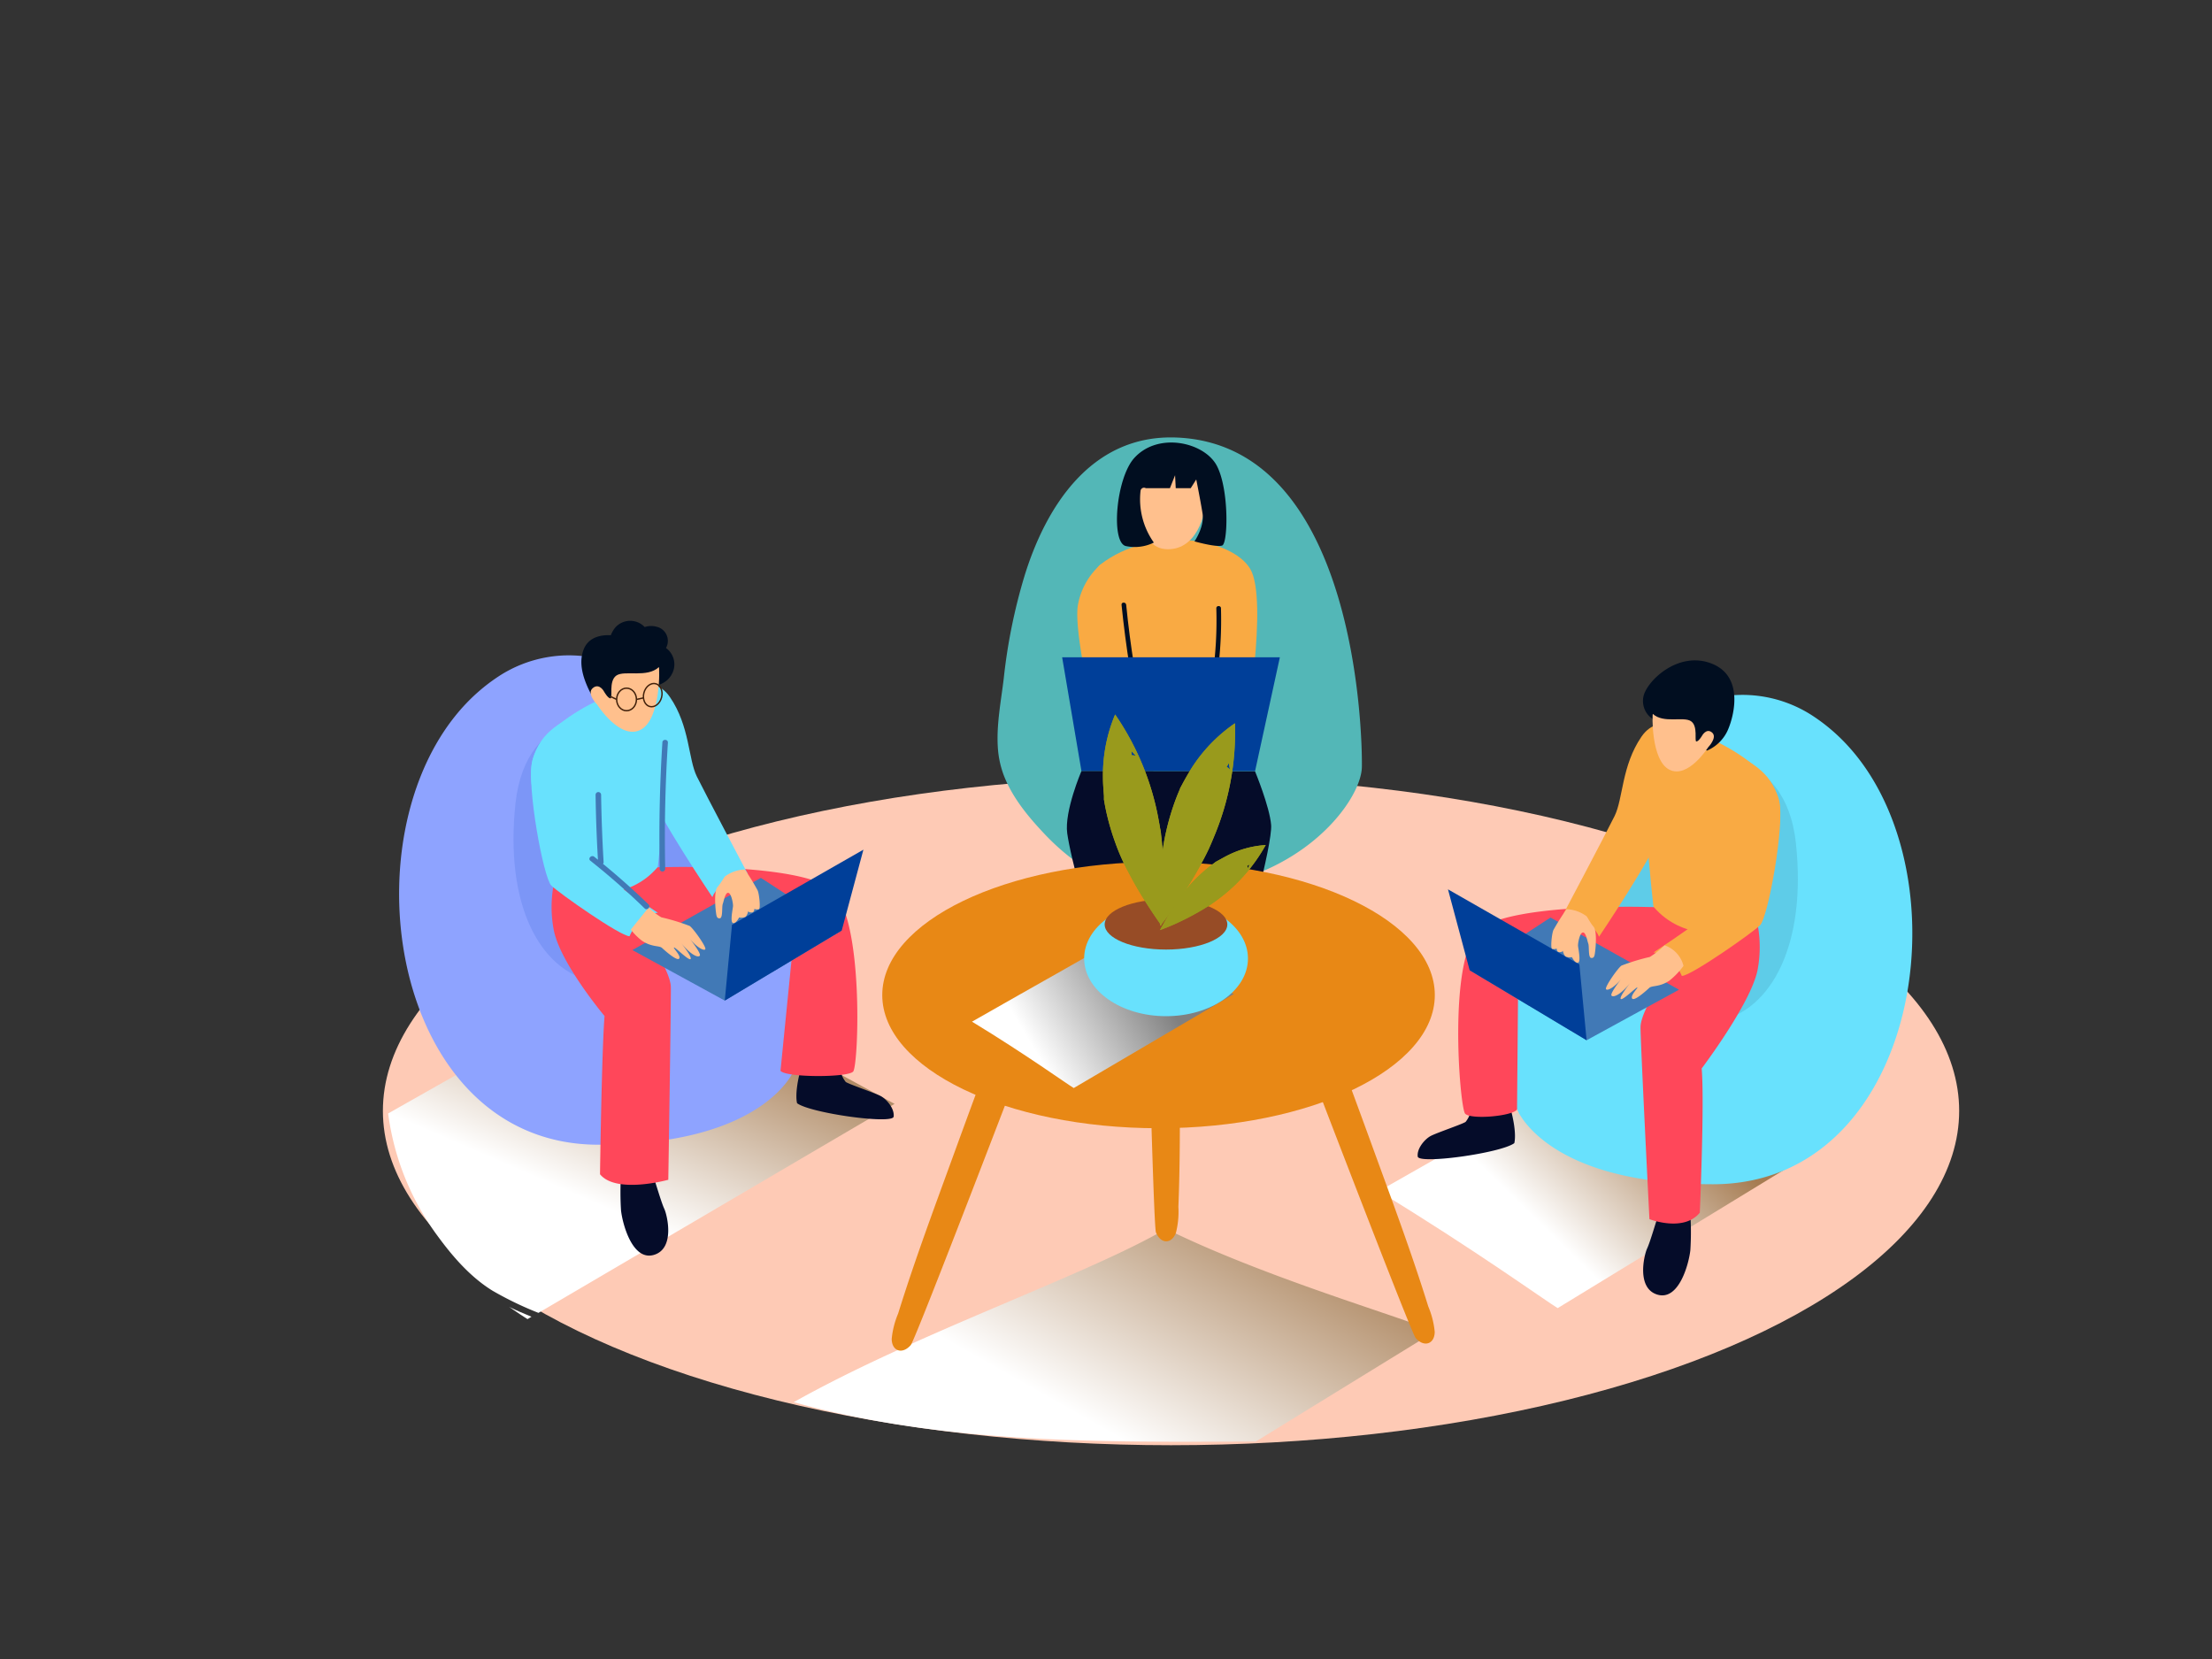 <svg xmlns="http://www.w3.org/2000/svg" xmlns:xlink="http://www.w3.org/1999/xlink" viewBox="0 0 400 300"><rect x="0" y="0" width="400" height="300" fill="#333333" stroke="none"/><defs><linearGradient id="linear-gradient" x1="302.12" y1="198.06" x2="279" y2="221.75" gradientUnits="userSpaceOnUse"><stop offset="0.01" stop-color="#a67c52"/><stop offset="1" stop-color="#fff"/></linearGradient><linearGradient id="linear-gradient-2" x1="222.84" y1="209.32" x2="196.17" y2="256.5" xlink:href="#linear-gradient"/><linearGradient id="linear-gradient-3" x1="125.94" y1="177.47" x2="108.41" y2="217.91" xlink:href="#linear-gradient"/><linearGradient id="linear-gradient-4" x1="120.93" y1="175.3" x2="103.41" y2="215.74" xlink:href="#linear-gradient"/><linearGradient id="linear-gradient-5" x1="208.41" y1="176.91" x2="186.98" y2="189.71" gradientUnits="userSpaceOnUse"><stop offset="0" stop-color="gray"/><stop offset="1" stop-color="#fff"/></linearGradient></defs><title>a</title><g style="isolation:isolate"><g id="Layer_2" data-name="Layer 2"><ellipse cx="211.76" cy="200.88" rx="142.52" ry="60.46" fill="#fecab5"/><path d="M297.23,188.11c-14.73,8.59-25.26,14.36-47.92,27.3,17.15,10.42,30.44,20,32.37,21.14L328,208.26C324.08,206.17,315.58,197.18,297.23,188.11Z" fill="url(#linear-gradient)" style="mix-blend-mode:multiply"/><path d="M143.66,253.59c27.2,7.53,55.44,7.21,83.44,7.08l32.28-19.85c-4-2.09-30.18-9.55-48.52-18.61-14.49,8.45-44.88,18.74-67.37,31.37A.57.57,0,0,1,143.66,253.59Z" fill="url(#linear-gradient-2)" style="mix-blend-mode:multiply"/><path d="M79.22,223.62c2.71,3.7,5.92,7.37,9.86,9.79a61.64,61.64,0,0,0,8.29,4l64.4-37.8c-5.16-2.72-22.2-12.36-46.11-24.18-15.09,8.8-26.81,15.34-45.47,25.92A47.62,47.62,0,0,0,79.22,223.62Z" fill="url(#linear-gradient-3)" style="mix-blend-mode:multiply"/><path d="M92.07,236.33c1.67,1.14,2.81,1.91,3.32,2.21l.72-.43C94.76,237.53,93.41,237,92.07,236.33Z" fill="url(#linear-gradient-4)" style="mix-blend-mode:multiply"/><path d="M180.43,135c-.24-4.1.61-8.36,1.08-12.32a101.35,101.35,0,0,1,3.75-18.52C189,92,197.12,78.5,212.75,79.12,245,80.4,246.37,132,246.27,138.68s-13.12,23.63-38.48,22.22c-7.59-.42-14.19-5.08-19-10.19-3-3.18-5.87-6.69-7.36-10.74A17.44,17.44,0,0,1,180.43,135Z" fill="#53b7b7"/><path d="M199.9,132.07s-5.2-26.66-.9-30c9.3-7.15,23.79-4.78,27.09.82s-.93,29.94-.93,29.94S206.2,135.66,199.9,132.07Z" fill="#f9aa43"/><path d="M274.34,200.61s5.16,13.54,35.42,13.54c38.87,0,46.68-60.27,21.61-82a32.88,32.88,0,0,0-3.52-2.67,23.21,23.21,0,0,0-18.09-3.2c-21.34,4.85-9.8,27.21-19.31,34.54S261,174.36,274.34,200.61Z" fill="#68e1fd"/><path d="M306.7,136.84s16.12-2.5,18.06,15.67-4.32,30.26-14.25,32.2-26.22-10.27-22.18-19.06S306.7,136.84,306.7,136.84Z" fill="#050c29" opacity="0.1"/><path d="M299.75,220.19c-.14.19-1.33,4.37-1.89,5.56s-2,7.25,1.89,8.37,5.67-5.69,5.92-8.06a52.43,52.43,0,0,0,0-6.52" fill="#050c29"/><path d="M265.9,201.22a5.15,5.15,0,0,1-.86,1.64c-.44.37-5.3,2-6.36,2.58s-2.49,2.26-2.31,3.7,15-.61,17.46-2.42c0,0,.53-1.62-.58-5.89S265.9,201.22,265.9,201.22Z" fill="#050c29"/><path d="M297.24,164s-23.23-.61-29.41,3.85-3.88,32.4-2.89,33.53,8.55.47,9.39-.75l.2-22.89s23.08-1.37,24.12-1.47,1.34,2.69.71,3.29-2.64,4.19-2.7,6.08,1.61,34.82,1.61,34.82,6.18,2.42,9.11-1.17c0,0,.86-19.89.34-26.08,0,0,8.9-11.77,10.1-17.79a22.12,22.12,0,0,0-.71-11.06" fill="#ff475a"/><path d="M299,163.95s-3.14-26.4-.35-29.49,10.71-1,14,1.13,7.59,3.51,9,9.12c1.74,6.81-5.4,22.25-7.26,23.18S304.34,170.24,299,163.95Z" fill="#f9aa43"/><path d="M306.41,133.23s-6-5.25-9.59,0-3.3,11.18-4.85,14.33c-1.64,3.32-9.23,17.66-9.23,17.66s5.23,1.05,6.41,4.18c0,0,10-14.86,11.38-19.25" fill="#f9aa43"/><path d="M309.71,133.78s10.42,4.56,12,10.93c1.09,4.38-2,21.19-3.43,22.6s-12.51,9.17-14.15,9.17c0,0-1.61-4.13-5.12-4.24,0,0,12.38-8.14,12.33-9.32s3.12-13.71,3.12-13.71" fill="#f9aa43"/><path d="M298.83,130a3.89,3.89,0,0,1-1.68-3.84c.35-2.75,6.18-8.6,12.38-6.16s3.81,10.27,2.75,12.37a7.24,7.24,0,0,1-3.6,3.36c-.25-.08-3.57-1.57-3.57-1.57" fill="#010e20"/><path d="M298.89,129.1c-.12-.11-.38,8.41,3,10.09s7-4.06,7-4.06,1.74-1.79.7-2.67-1.83.62-1.83.62-.59,1-1,1,.36-2.8-1-3.68S300.81,130.87,298.89,129.1Z" fill="#ffc08d"/><polygon points="286.91 188.11 303.62 178.97 280.38 165.92 265.76 175.45 286.91 188.11" fill="#4179b6"/><polygon points="261.84 160.82 285.6 174.4 286.91 188.11 265.76 175.45 261.84 160.82" fill="#003f99"/><path d="M301,170.94a14.86,14.86,0,0,1-2.66,2.11,37.21,37.21,0,0,0-5.12,1.56c-.65.43-3,3.79-2.81,4.24s1.71-.39,3-2.13c-.27.34-2.31,2.92-2,3.31s1.6-.08,3.41-2.31c0,0-2,2.49-1.75,2.91s2.78-2.1,3-2.07-1.29,1.43-.93,2,2.6-1.45,3.1-1.92,1.85-.1,3.65-1.32a13.55,13.55,0,0,0,2.54-2.66A5.27,5.27,0,0,0,301,170.94Z" fill="#ffc08d"/><path d="M286.85,165.65l0,0a6.5,6.5,0,0,0-3.57-1.24,43.87,43.87,0,0,0-2.37,3.76c-.3.65-.55,3.26-.25,3.41a1.39,1.39,0,0,0,.85-.05s-.05.65.5.65.6-.25.6-.25.2,1,.65,1.1a2.12,2.12,0,0,0,1,.05s.55,1.15,1.1,1,.05-2.51,0-3,.3-2.36.85-2.46.8,1.45,1,2-.05,2.56.54,2.61.61-.5.71-1.25.35-3.66-.3-4.41S287,165.7,286.85,165.65Z" fill="#ffc08d"/><path d="M143.63,193.43S138.48,207,108.22,207c-38.87,0-46.68-60.27-21.61-82a32.88,32.88,0,0,1,3.52-2.67,23.21,23.21,0,0,1,18.09-3.2c21.34,4.85,9.8,27.21,19.31,34.54S157,167.18,143.63,193.43Z" fill="#8ea3ff"/><path d="M111.27,129.66s-16.12-2.5-18.06,15.67,4.32,30.26,14.25,32.2,26.22-10.27,22.18-19.06S111.27,129.66,111.27,129.66Z" fill="#7c96f7"/><path d="M118.22,213c.14.19,1.33,4.37,1.89,5.56s2,7.25-1.89,8.37-5.67-5.69-5.92-8.06a52.43,52.43,0,0,1,0-6.52" fill="#050c29"/><path d="M152.07,194a5.15,5.15,0,0,0,.86,1.64c.44.37,5.3,2,6.36,2.58s2.49,2.26,2.31,3.7-15-.61-17.46-2.42c0,0-.53-1.62.58-5.89S152.07,194,152.07,194Z" fill="#050c29"/><path d="M120.73,156.8s23.23-.61,29.41,3.85,5.13,32,4.14,33.12-12.29,1.09-13.14-.14l2.3-23.1s-23.08-1.37-24.12-1.47-1.34,2.69-.71,3.29,2.64,4.19,2.7,6.08-.46,34.91-.46,34.91-9.42,2.62-12.35-1c0,0,.31-22.43.82-28.61,0,0-8-9.52-9.18-15.54a22.12,22.12,0,0,1,.71-11.06" fill="#ff475a"/><path d="M118.95,156.77s3.14-26.4.35-29.49-10.71-1-14,1.13-7.59,3.51-9,9.12c-1.74,6.81,5.4,22.25,7.26,23.18S113.63,163.06,118.95,156.77Z" fill="#68e1fd"/><path d="M111.56,126.06s6-5.25,9.59,0,3.3,11.18,4.85,14.33c1.64,3.32,9.23,17.66,9.23,17.66s-5.23,1.05-6.41,4.18c0,0-10-14.86-11.38-19.25" fill="#68e1fd"/><path d="M108.26,126.6s-10.42,4.56-12,10.93c-1.09,4.38,2,21.19,3.43,22.6s12.51,9.17,14.15,9.17c0,0,1.61-4.13,5.12-4.24,0,0-12.38-8.14-12.33-9.32S103.5,142,103.5,142" fill="#68e1fd"/><path d="M120.43,117.18a2.62,2.62,0,0,0-1.73-3.85,3.69,3.69,0,0,0-2.12.06,3.61,3.61,0,0,0-5.24,0,4.65,4.65,0,0,0-.88,1.48c-2-.11-4.1.46-4.92,2.58-1.14,2.93.31,6.19,1.7,8.76a2.27,2.27,0,0,0,4.11-.54l.22-.8a3.26,3.26,0,0,0,2-1.73,2.44,2.44,0,0,0,.19-.6,3.67,3.67,0,0,0,.45,0l.13.12a2.22,2.22,0,0,0,2.15,1.66c2-.12,4-.56,5-2.41A3.65,3.65,0,0,0,120.43,117.18Z" fill="#010e20"/><path d="M119.14,120.64c.13-.12.43,9.45-3.32,11.34s-7.83-4.56-7.83-4.56-2-2-.79-3,2.06.69,2.06.69.66,1.16,1.13,1.18-.4-3.14,1.08-4.14S117,122.63,119.14,120.64Z" fill="#ffc08d"/><ellipse cx="113.3" cy="126.48" rx="1.79" ry="2.04" fill="none" stroke="#42210b" stroke-miterlimit="10" stroke-width="0.25"/><ellipse cx="118.04" cy="125.7" rx="2.13" ry="1.65" transform="translate(-33.59 207.82) rotate(-75.24)" fill="none" stroke="#42210b" stroke-miterlimit="10" stroke-width="0.25"/><line x1="110.29" y1="125.89" x2="111.5" y2="126.48" fill="none" stroke="#42210b" stroke-miterlimit="10" stroke-width="0.25"/><line x1="115.09" y1="126.48" x2="116.39" y2="126.19" fill="none" stroke="#42210b" stroke-miterlimit="10" stroke-width="0.25"/><polygon points="131.06 180.94 114.35 171.8 137.59 158.74 152.21 168.27 131.06 180.94" fill="#4179b6"/><polygon points="156.13 153.65 132.37 167.23 131.06 180.94 152.21 168.27 156.13 153.65" fill="#003f99"/><path d="M124.71,167.44a37.21,37.21,0,0,0-5.12-1.56,12,12,0,0,1-2.29-1.78c-1.08,1.33-2.16,2.67-3.23,4a11.13,11.13,0,0,0,2,2c1.8,1.22,3.15.85,3.65,1.32s2.73,2.45,3.1,1.92-1.17-1.93-.93-2,2.74,2.5,3,2.07-1.75-2.91-1.75-2.91c1.81,2.23,3.13,2.73,3.41,2.31s-1.77-3-2-3.31c1.28,1.74,2.83,2.57,3,2.13S125.36,167.87,124.71,167.44Z" fill="#ffc08d"/><path d="M131.12,158.47l0,0a6.5,6.5,0,0,1,3.57-1.24A43.87,43.87,0,0,1,137,161c.3.65.55,3.26.25,3.41a1.39,1.39,0,0,1-.85-.05s.05.65-.5.65-.6-.25-.6-.25-.2,1-.65,1.1a2.12,2.12,0,0,1-1,.05s-.55,1.15-1.1,1-.05-2.51,0-3-.3-2.36-.85-2.46-.8,1.45-1,2,.05,2.56-.54,2.61-.61-.5-.71-1.25-.35-3.66.3-4.41S131,158.52,131.12,158.47Z" fill="#ffc08d"/><path d="M205,87.65s.19,11.15,5.65,11.64,7.64-5.89,7.38-10.24S207.7,83.18,205,87.65Z" fill="#ffc08d"/><path d="M220.05,84.24c-2.23-4.28-10.68-6.23-15-1.35-3.24,3.7-4.18,15.06-1.52,15.84a7.72,7.72,0,0,0,5.12-.62,13.52,13.52,0,0,1-2.4-9.36.63.63,0,0,1,.95-.47h4.36l.93-2.34.12,2.34h2.71l1-1.58s.73,3.64,1.13,6.1S216,97.9,216,97.9s3.93,1.11,5,.75S222.28,88.52,220.05,84.24Z" fill="#010e20"/><path d="M199,102.11a12.77,12.77,0,0,0-4.11,7.48c-.62,4.61,2.41,17.52,2.41,17.52H206l-1.08-16" fill="#f9aa43"/><path d="M203.65,109.37c-.05-.53-.89-.54-.84,0q.58,5.7,1.48,11.35c.08.53.89.31.81-.22Q204.21,115,203.65,109.37Z" fill="#010e20"/><path d="M220.79,110c0-.54-.85-.54-.84,0a70.74,70.74,0,0,1-.65,12c-.07.53.73.75.81.22A72,72,0,0,0,220.79,110Z" fill="#010e20"/><polygon points="192.07 118.86 231.44 118.86 226.96 139.43 195.56 139.43 192.07 118.86" fill="#003f99"/><path d="M195.56,139.43s-3.13,7.29-2.57,11.27,4.16,19.52,8.66,22,19.91,2.47,21.68.87,6.79-21.07,6.53-24.38-2.91-9.71-2.91-9.71" fill="#050c29"/><ellipse cx="209.5" cy="179.94" rx="49.96" ry="24.08" fill="#e88815"/><path d="M179.69,189.18q-3.6,9.61-7.11,19.26c-3.51,9.65-7.12,19.29-10.17,29.1a15.54,15.54,0,0,0-1.16,4.56c0,2.21,1.9,2.9,3.44,1.14.87-1,21.16-54.07,21.16-54.07Z" fill="#e88815"/><path d="M241,187.9q3.6,9.61,7.11,19.26c3.51,9.65,7.12,19.29,10.17,29.1a15.54,15.54,0,0,1,1.16,4.56c0,2.21-1.9,2.9-3.44,1.14-.87-1-21.16-54.07-21.16-54.07Z" fill="#e88815"/><path d="M213,166.88q.17,10.26.25,20.53c.08,10.27.25,20.56-.16,30.82a15.54,15.54,0,0,1-.44,4.68c-.76,2.08-2.76,2.1-3.62-.07-.49-1.22-1.84-58-1.84-58Z" fill="#e88815"/><path d="M117.29,163.56q-4-3.86-8.25-7.35a.43.43,0,0,0,.11-.33q-.36-6.07-.45-12.15a.5.5,0,0,0-1,0q.08,5.87.43,11.74l-.67-.54c-.5-.4-1.21.31-.71.71a128.47,128.47,0,0,1,9.82,8.63C117,164.71,117.75,164,117.29,163.56Z" fill="#4179b6"/><path d="M120.78,134.27c0-.64-1-.64-1,0q-.7,11-.49,22.11a.47.47,0,0,0,0,.13l0,.59a.5.5,0,0,0,1,0Q120.05,145.68,120.78,134.27Z" fill="#4179b6"/><path d="M203,169.24c-8.37,4.88-14.36,8.16-27.23,15.51,9.75,5.92,17.3,11.37,18.4,12l28.94-17C220.86,178.6,213.43,174.39,203,169.24Z" fill="url(#linear-gradient-5)" style="mix-blend-mode:multiply"/><ellipse cx="210.86" cy="173.33" rx="14.81" ry="10.43" fill="#68e1fd"/><ellipse cx="210.85" cy="167.17" rx="11.09" ry="4.54" fill="#974c26"/><path d="M210.44,159.6c0-2-.07-4.1-.23-6.14q-.06-.8-.14-1.59l-.12-1c0-.31-.16-1.09-.16-1.06q-.1-.62-.22-1.25a48.9,48.9,0,0,0-7.92-19.36,28.32,28.32,0,0,0-2.2,11.34c0,1.13.09,2.24.18,3.37,0,.3,0,.43,0,.48s0-.07,0,.19c.09.55.19,1.1.3,1.65a44.76,44.76,0,0,0,1.75,6.15,37.37,37.37,0,0,0,2.39,5.36c1,1.94,2.11,3.82,3.28,5.66.92,1.44,1.79,2.73,2.66,3.95C210.31,164.72,210.44,162.16,210.44,159.6Zm-5.82-23a1.84,1.84,0,0,0-.05-.8h0q.43.43.83.89A2.54,2.54,0,0,0,204.61,136.57Z" fill="#999a1c"/><path d="M214.26,161.18c1.11-1.72,2.16-3.49,3.12-5.29q.38-.7.74-1.42l.46-.94.44-1q.25-.58.49-1.17a48.9,48.9,0,0,0,3.81-20.57,28.32,28.32,0,0,0-8,8.35c-.6,1-1.14,1.94-1.66,2.93l-.23.42s0-.05-.06.19c-.22.51-.43,1-.64,1.55a44.76,44.76,0,0,0-1.85,6.12,37.37,37.37,0,0,0-.88,5.8c-.2,2.17-.29,4.35-.3,6.53,0,1.7,0,3.26.11,4.76C211.38,165.42,212.87,163.34,214.26,161.18Zm7.54-22.52a1.84,1.84,0,0,0,.39-.7h0q.12.6.22,1.2A2.54,2.54,0,0,0,221.8,138.66Z" fill="#999a1c"/><path d="M214.18,166.28q1.73-.86,3.39-1.85l.86-.53.56-.36.55-.39.64-.47a30.75,30.75,0,0,0,8.7-9.87,17.81,17.81,0,0,0-7,1.93c-.63.32-1.24.68-1.84,1l-.26.15s0,0-.09.08l-.84.63a28.15,28.15,0,0,0-3,2.71,23.5,23.5,0,0,0-2.35,2.85c-.81,1.11-1.56,2.25-2.27,3.43-.55.92-1,1.77-1.48,2.6C211.25,167.65,212.73,167,214.18,166.28Zm11.34-9.72a1.16,1.16,0,0,0,.43-.25h0q-.13.36-.27.72A1.6,1.6,0,0,0,225.52,156.57Z" fill="#999a1c"/><path d="M210.44,159.6c0-2-.07-4.1-.23-6.14q-.06-.8-.14-1.59l-.12-1c0-.31-.16-1.09-.16-1.06q-.1-.62-.22-1.25a48.9,48.9,0,0,0-7.92-19.36,28.32,28.32,0,0,0-2.2,11.34c0,1.13.09,2.24.18,3.37,0,.3,0,.43,0,.48s0-.07,0,.19c.09.55.19,1.1.3,1.65a44.76,44.76,0,0,0,1.75,6.15,37.37,37.37,0,0,0,2.39,5.36c1,1.94,2.11,3.82,3.28,5.66.92,1.44,1.79,2.73,2.66,3.95C210.31,164.72,210.44,162.16,210.44,159.6Zm-5.82-23a1.84,1.84,0,0,0-.05-.8h0q.43.43.83.89A2.54,2.54,0,0,0,204.61,136.57Z" fill="#999a1c"/><path d="M214.26,161.18c1.11-1.72,2.16-3.49,3.12-5.29q.38-.7.74-1.42l.46-.94.44-1q.25-.58.49-1.17a48.9,48.9,0,0,0,3.81-20.57,28.32,28.32,0,0,0-8,8.35c-.6,1-1.14,1.94-1.66,2.93l-.23.42s0-.05-.06.19c-.22.51-.43,1-.64,1.55a44.76,44.76,0,0,0-1.85,6.12,37.37,37.37,0,0,0-.88,5.8c-.2,2.17-.29,4.35-.3,6.53,0,1.7,0,3.26.11,4.76C211.38,165.42,212.87,163.34,214.26,161.18Zm7.54-22.52a1.84,1.84,0,0,0,.39-.7h0q.12.6.22,1.2A2.54,2.54,0,0,0,221.8,138.66Z" fill="#999a1c"/><path d="M214.18,166.28q1.73-.86,3.39-1.85l.86-.53.56-.36.55-.39.64-.47a30.75,30.75,0,0,0,8.7-9.87,17.81,17.81,0,0,0-7,1.93c-.63.32-1.24.68-1.84,1l-.26.15s0,0-.09.08l-.84.63a28.15,28.15,0,0,0-3,2.71,23.5,23.5,0,0,0-2.35,2.85c-.81,1.11-1.56,2.25-2.27,3.43-.55.92-1,1.77-1.48,2.6C211.25,167.65,212.73,167,214.18,166.28Zm11.34-9.72a1.16,1.16,0,0,0,.43-.25h0q-.13.36-.27.72A1.6,1.6,0,0,0,225.52,156.57Z" fill="#999a1c"/></g></g></svg>
